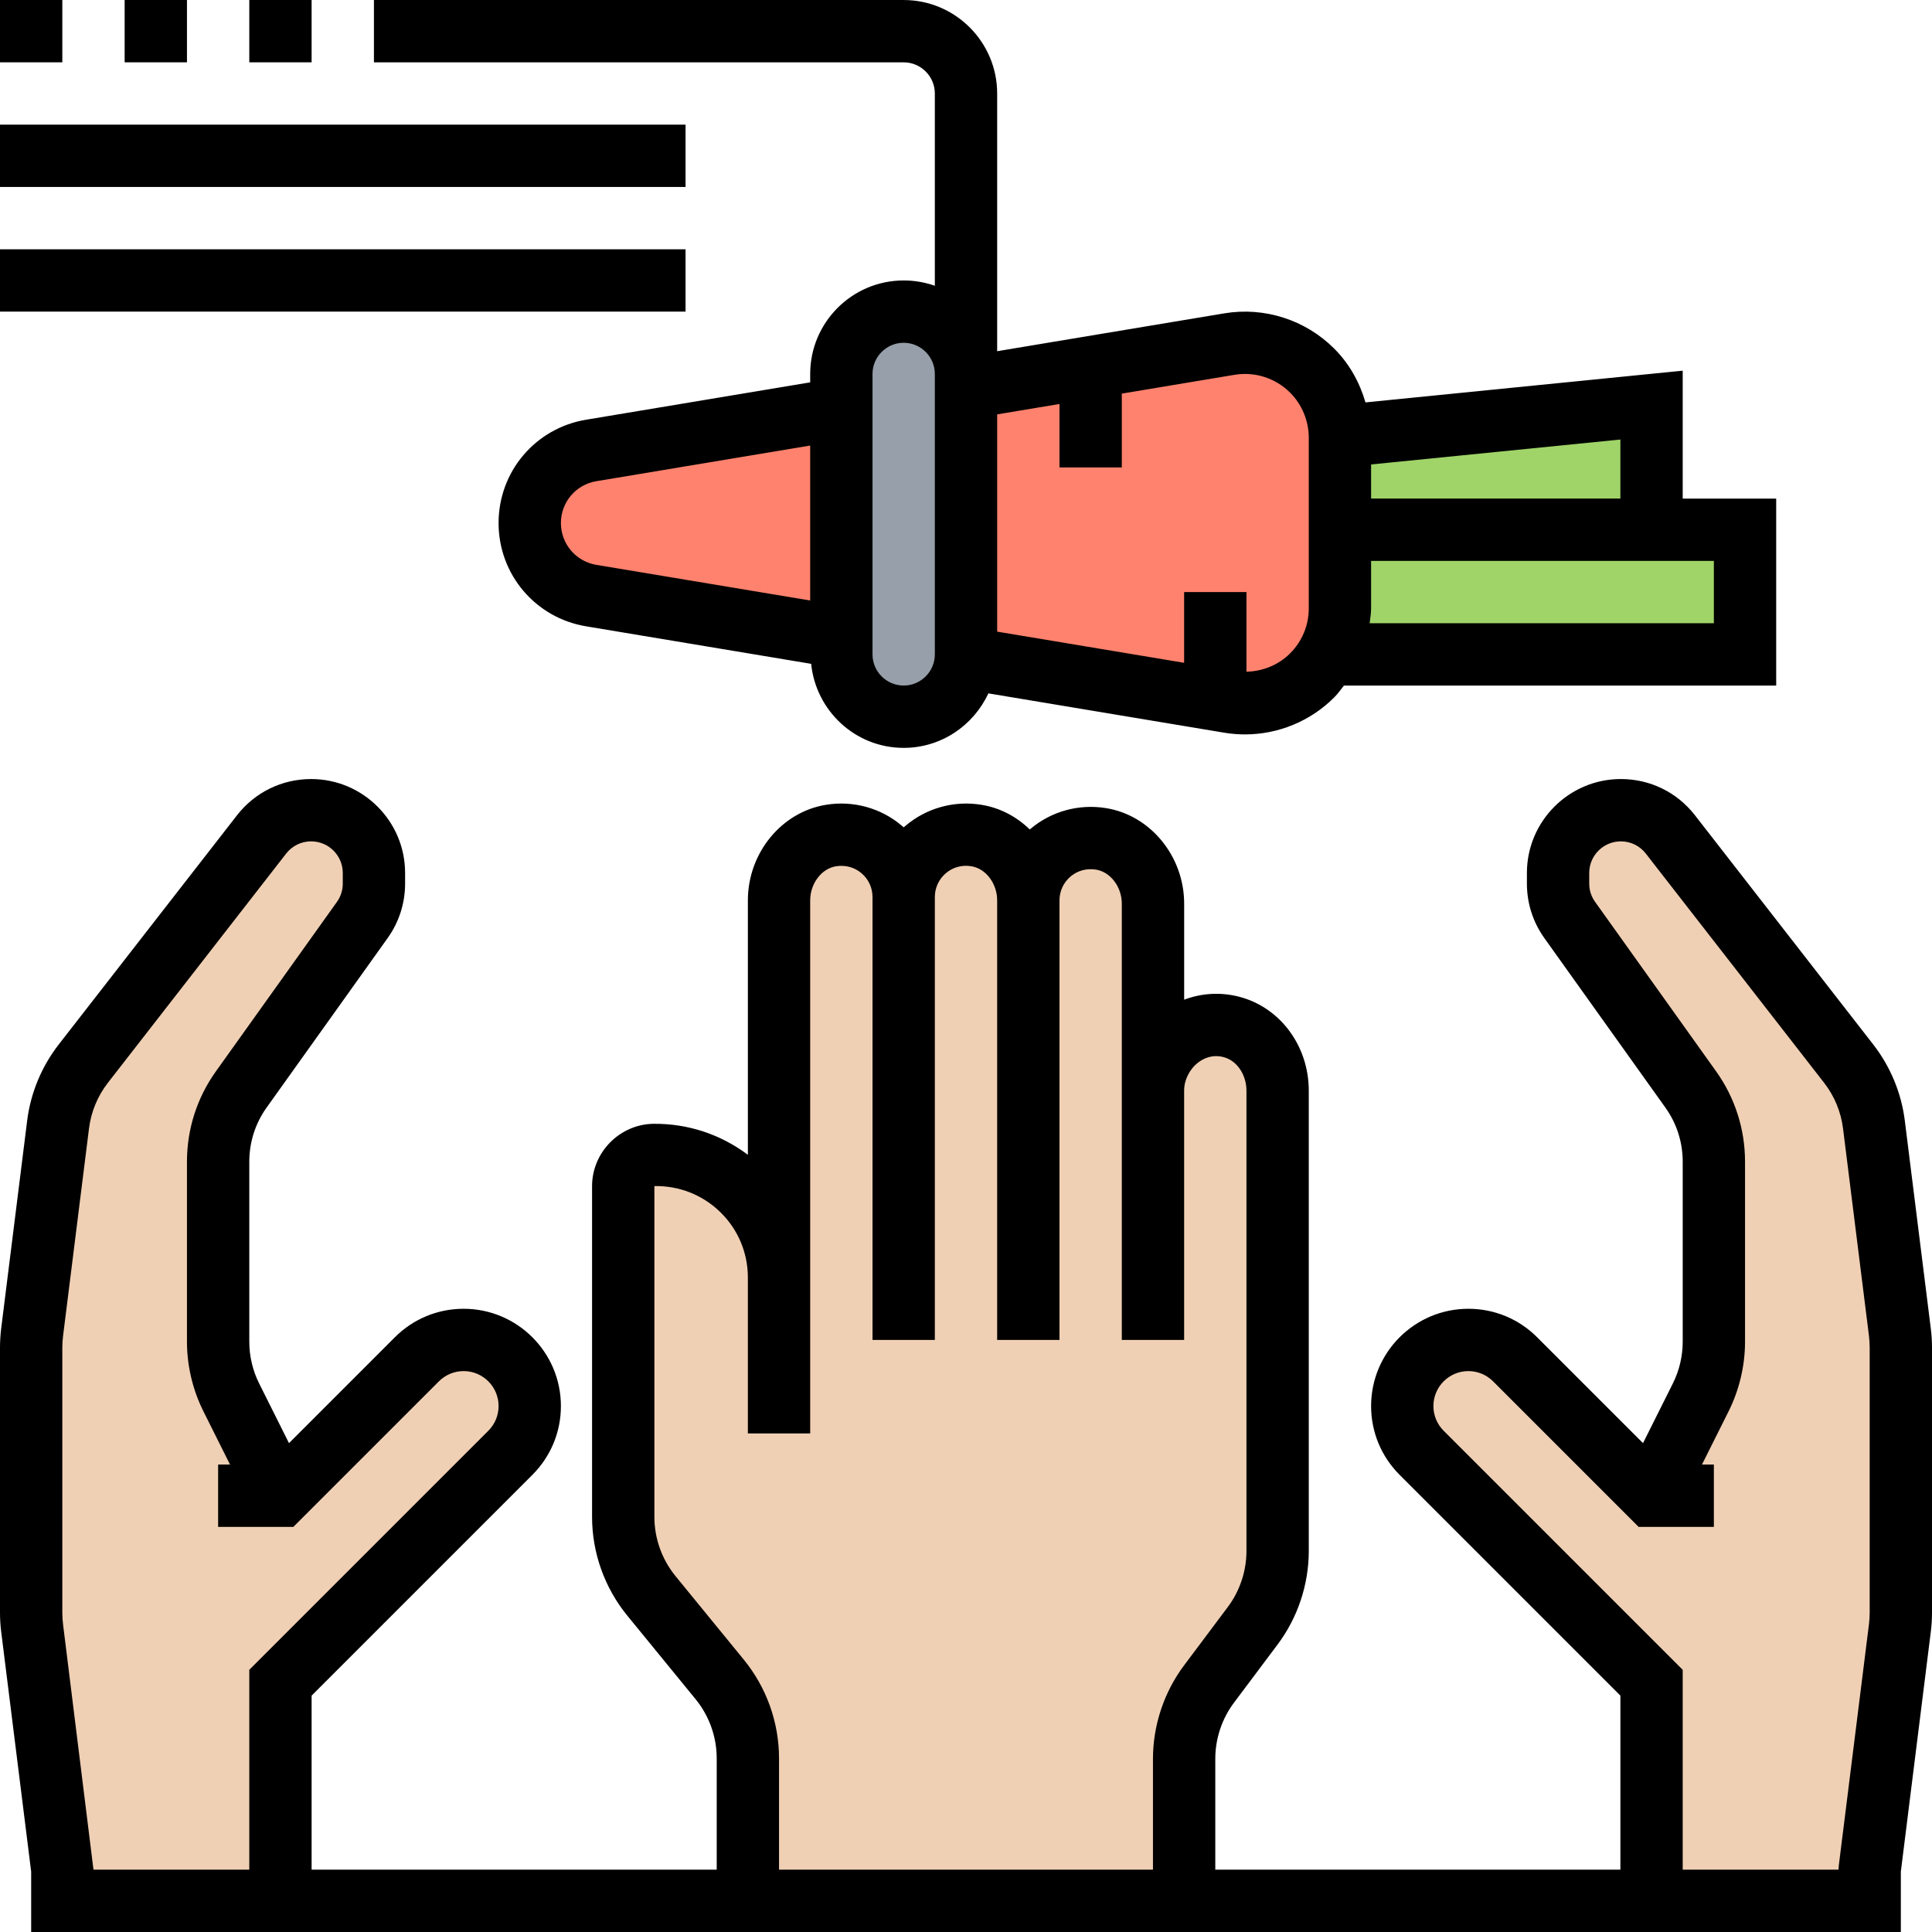 <svg height="496pt" viewBox="0 0 496 496" width="496pt" xmlns="http://www.w3.org/2000/svg"><g fill="#f0d0b4"><path d="m424 384 12.641-25.281c2.238-4.398 3.359-9.277 3.359-14.238v-46.242c0-6.637-2.078-13.117-6-18.559l-30.961-43.441c-2-2.797-3.039-6.078-3.039-9.438v-2.723c0-4.398 1.762-8.477 4.719-11.359 2.883-2.957 6.961-4.719 11.359-4.719 5.043 0 9.684 2.32 12.723 6.238l45.758 58.801c3.602 4.562 5.84 10 6.562 15.68l6.641 53.281c.16 1.359.238 2.641.238 4v68c0 1.359-.078 2.641-.238 4l-7.762 62v8h-56v-56l-59.039-59.039c-3.199-3.199-4.961-7.52-4.961-12 0-4.641 1.922-8.961 4.961-12 3.039-3.039 7.359-4.961 12-4.961 4.48 0 8.801 1.762 12 4.961zm0 0"/><path d="m296 280c0-10.16 9.441-19.039 20.078-16.398 7.203 1.84 11.922 8.957 11.922 16.398v118.16c0 6.961-2.238 13.68-6.398 19.199l-11.203 14.961c-4.16 5.52-6.398 12.238-6.398 19.199v36.48h-112v-36.559c0-7.441-2.559-14.562-7.199-20.242l-17.602-21.52c-4.641-5.68-7.199-12.879-7.199-20.238v-84.961c0-4.32 3.441-7.84 7.84-8h.559c17.441 0 31.602 14 31.602 31.52v-96.879c0-7.922 5.441-15.359 13.281-16.641 10.078-1.602 18.719 6.078 18.719 15.84 0-8.879 7.199-16.082 16.078-16.082.883 0 1.762.082 2.641.242 7.84 1.281 13.281 8.719 13.281 16.641 0-8.801 7.199-16 16.078-16 .883 0 1.762.078 2.641.238 7.84 1.281 13.281 8.641 13.281 16.641zm0 0"/><path d="m72 384 35.039-35.039c3.199-3.199 7.52-4.961 12-4.961 4.641 0 8.961 1.922 12 4.961 3.039 3.039 4.961 7.359 4.961 12 0 4.48-1.762 8.801-4.961 12l-59.039 59.039v56h-56v-8l-7.762-62c-.16-1.359-.238-2.641-.238-4v-68c0-1.359.078-2.641.238-4l6.641-53.281c.723-5.68 2.961-11.117 6.562-15.68l45.758-58.801c3.039-3.918 7.68-6.238 12.723-6.238 8.879 0 16.078 7.199 16.078 16.078v2.723c0 3.359-1.039 6.641-3.039 9.438l-30.961 43.441c-3.922 5.441-6 11.922-6 18.559v46.242c0 4.961 1.121 9.84 3.359 14.238zm0 0"/></g><path d="m448 136v32h-104l-2.879-.32c1.918-3.52 2.879-7.441 2.879-11.52v-20.16zm0 0" fill="#a0d468"/><path d="m424 104v32h-80v-23.602c0-.16 0-.238 0-.398zm0 0" fill="#a0d468"/><path d="m336.879 173.441c-4.641 4.559-10.879 7.117-17.359 7.117-1.281 0-2.641-.078-3.918-.32l-67.602-11.277h-.078c.078-.32.078-.641.078-.961v-68.398l67.602-11.281c7.758-1.281 15.68 1.281 21.277 6.801 4.48 4.48 7.043 10.559 7.121 16.879v.398 43.762c0 4.078-.961 8-2.879 11.52-1.121 2.082-2.562 4-4.242 5.762zm0 0" fill="#ff826e"/><path d="m216 104.961v58.641l-64.238-10.723c-9.121-1.52-15.762-9.359-15.762-18.641 0-9.199 6.641-17.117 15.762-18.559zm0 0" fill="#ff826e"/><path d="m248 96v72c0 .32 0 .641-.078.961-.48 8.398-7.441 15.039-15.922 15.039-4.398 0-8.398-1.762-11.281-4.719-2.957-2.883-4.719-6.883-4.719-11.281v-72c0-8.801 7.199-16 16-16 4.398 0 8.398 1.762 11.281 4.719 2.957 2.883 4.719 6.883 4.719 11.281zm0 0" fill="#969faa"/><path d="m495.688 341.031-6.664-53.297c-.887-7.141-3.695-13.91-8.113-19.59l-45.758-58.832c-4.602-5.922-11.535-9.312-19.031-9.312-13.297 0-24.121 10.824-24.121 24.121v2.719c0 5.055 1.551 9.902 4.496 14.016l31.031 43.457c2.93 4.086 4.473 8.91 4.473 13.945v46.191c0 3.703-.871 7.414-2.535 10.734l-7.656 15.312-27.184-27.184c-4.715-4.711-10.984-7.312-17.656-7.312-13.77 0-24.969 11.199-24.969 24.969 0 6.672 2.602 12.941 7.312 17.656l56.688 56.688v44.688h-104v-28.48c0-5.16 1.703-10.273 4.801-14.398l11.199-14.938c5.16-6.879 8-15.398 8-24v-118.184c0-11.512-7.383-21.441-17.953-24.129-4.719-1.207-9.598-.91-14.039.777v-24.648c0-12.129-8.609-22.672-20.023-24.527-7.023-1.16-14.145.824-19.512 5.383-.031.023-.066.055-.105.09-3.359-3.281-7.633-5.562-12.383-6.328-6.992-1.16-14.137.816-19.512 5.383-.16.129-.312.266-.465.398-.152-.133-.305-.27-.465-.398-5.367-4.566-12.488-6.543-19.512-5.383-11.422 1.855-20.031 12.398-20.031 24.527v65.32c-6.992-5.227-15.367-8.059-24.344-7.953-8.633.184-15.656 7.359-15.656 16v84.93c0 9.191 3.207 18.184 9.031 25.32l17.543 21.461c3.496 4.273 5.426 9.672 5.426 15.191v28.586h-104v-44.688l56.688-56.688c4.711-4.715 7.312-10.984 7.312-17.656 0-13.77-11.199-24.969-24.969-24.969-6.672 0-12.941 2.602-17.656 7.312l-27.184 27.184-7.656-15.312c-1.664-3.32-2.535-7.031-2.535-10.734v-46.191c0-5.035 1.543-9.859 4.473-13.953l31.031-43.457c2.945-4.113 4.496-8.961 4.496-14.016v-2.719c0-13.289-10.824-24.113-24.121-24.113-7.496 0-14.43 3.391-19.039 9.312l-45.762 58.832c-4.414 5.68-7.223 12.457-8.109 19.59l-6.664 53.297c-.199 1.648-.305 3.305-.305 4.961v68.016c0 1.664.105 3.312.312 4.961l7.688 61.527v15.504h480v-15.504l7.688-61.535c.207-1.641.312-3.297.312-4.953v-68.016c0-1.656-.105-3.312-.312-4.961zm-304.719 85.066-17.543-21.465c-3.496-4.281-5.426-9.672-5.426-15.191v-84.938c6.305-.129 12.383 2.238 16.945 6.703 4.551 4.457 7.055 10.426 7.055 16.793v40h16v-136.855c0-4.297 2.895-8.137 6.602-8.746 2.438-.383 4.758.242 6.574 1.785 1.801 1.527 2.824 3.754 2.824 6.105v113.711h16v-113.711c0-2.352 1.023-4.578 2.824-6.105 1.816-1.551 4.145-2.199 6.582-1.785 3.699.602 6.594 4.441 6.594 8.746v112.855h16v-112.855c0-2.352 1.023-4.578 2.824-6.105 1.816-1.543 4.129-2.168 6.574-1.781 3.707.605 6.602 4.445 6.602 8.742v112h16v-64.023c0-2.711 1.367-5.465 3.574-7.176 1.363-1.059 3.617-2.168 6.523-1.418 3.414.863 5.902 4.488 5.902 8.617v118.184c0 5.16-1.703 10.281-4.801 14.402l-11.199 14.941c-5.16 6.879-8 15.402-8 24v28.473h-96v-28.586c0-9.199-3.207-18.191-9.031-25.316zm-174.785-9.105c-.121-.992-.184-1.992-.184-2.984v-68.016c0-.992.062-1.992.184-2.977l6.664-53.297c.535-4.285 2.215-8.344 4.871-11.758l45.754-58.832c1.551-1.984 3.887-3.129 6.406-3.129 4.48 0 8.121 3.641 8.121 8.121v2.719c0 1.695-.52 3.336-1.512 4.719l-31.031 43.449c-4.883 6.816-7.457 14.855-7.457 23.25v46.191c0 6.176 1.465 12.359 4.223 17.887l6.832 13.664h-3.055v16h19.312l37.375-37.375c1.695-1.688 3.945-2.625 6.344-2.625 4.945 0 8.969 4.023 8.969 8.969 0 2.398-.938 4.648-2.625 6.344l-61.375 61.375v51.312h-40zm463.816-2.984c0 1-.062 1.992-.184 2.977l-7.754 62.023-.062.992h-40v-51.312l-61.375-61.375c-1.688-1.695-2.625-3.945-2.625-6.344 0-4.945 4.023-8.969 8.969-8.969 2.398 0 4.648.938 6.344 2.625l37.375 37.375h19.312v-16h-3.055l6.832-13.664c2.758-5.527 4.223-11.711 4.223-17.887v-46.191c0-8.387-2.574-16.426-7.449-23.25l-31.031-43.457c-1-1.383-1.52-3.016-1.52-4.719v-2.719c0-4.473 3.641-8.113 8.121-8.113 2.52 0 4.855 1.145 6.406 3.137l45.762 58.832c2.656 3.406 4.336 7.473 4.871 11.758l6.664 53.289c.113.984.176 1.984.176 2.977zm0 0"/><path d="m240 24v49.367c-2.504-.879-5.191-1.367-8-1.367-13.23 0-24 10.77-24 24v2.16l-57.535 9.594c-13.016 2.168-22.465 13.316-22.465 26.52 0 13.199 9.449 24.352 22.465 26.52l57.781 9.633c1.234 12.078 11.348 21.574 23.754 21.574 9.656 0 17.938-5.762 21.742-13.992l60.57 10.098c1.766.293 3.535.438 5.297.438 8.512 0 16.797-3.367 22.902-9.48.945-.941 1.703-2.023 2.52-3.062h110.969v-48h-24v-32.84l-81.441 8.145c-1.504-5.152-4.133-9.93-8.039-13.824-7.367-7.367-17.902-10.762-28.207-9.039l-58.312 9.719v-66.16c0-13.23-10.77-24-24-24h-136v16h136c4.406 0 8 3.594 8 8zm-96 110.273c0-5.344 3.832-9.859 9.098-10.738l54.902-9.152v39.785l-54.902-9.152c-5.266-.879-9.098-5.398-9.098-10.742zm96 33.727c0 4.406-3.594 8-8 8s-8-3.594-8-8v-72c0-4.406 3.594-8 8-8s8 3.594 8 8zm200-8h-88.375c.152-1.273.375-2.52.375-3.824v-12.176h88zm-24-32h-64v-8.762l64-6.398zm-144-24.289v16.289h16v-18.953l28.953-4.824c5.191-.871 10.527.84 14.254 4.578 3.051 3.039 4.793 7.254 4.793 11.559v43.816c0 4.367-1.703 8.48-4.793 11.566-3 3-7.039 4.602-11.207 4.707v-20.449h-16v18.16l-48-8v-55.777zm0 0"/><path d="m64 0h16v16h-16zm0 0"/><path d="m32 0h16v16h-16zm0 0"/><path d="m0 0h16v16h-16zm0 0"/><path d="m0 32h176v16h-176zm0 0"/><path d="m0 64h176v16h-176zm0 0"/></svg>